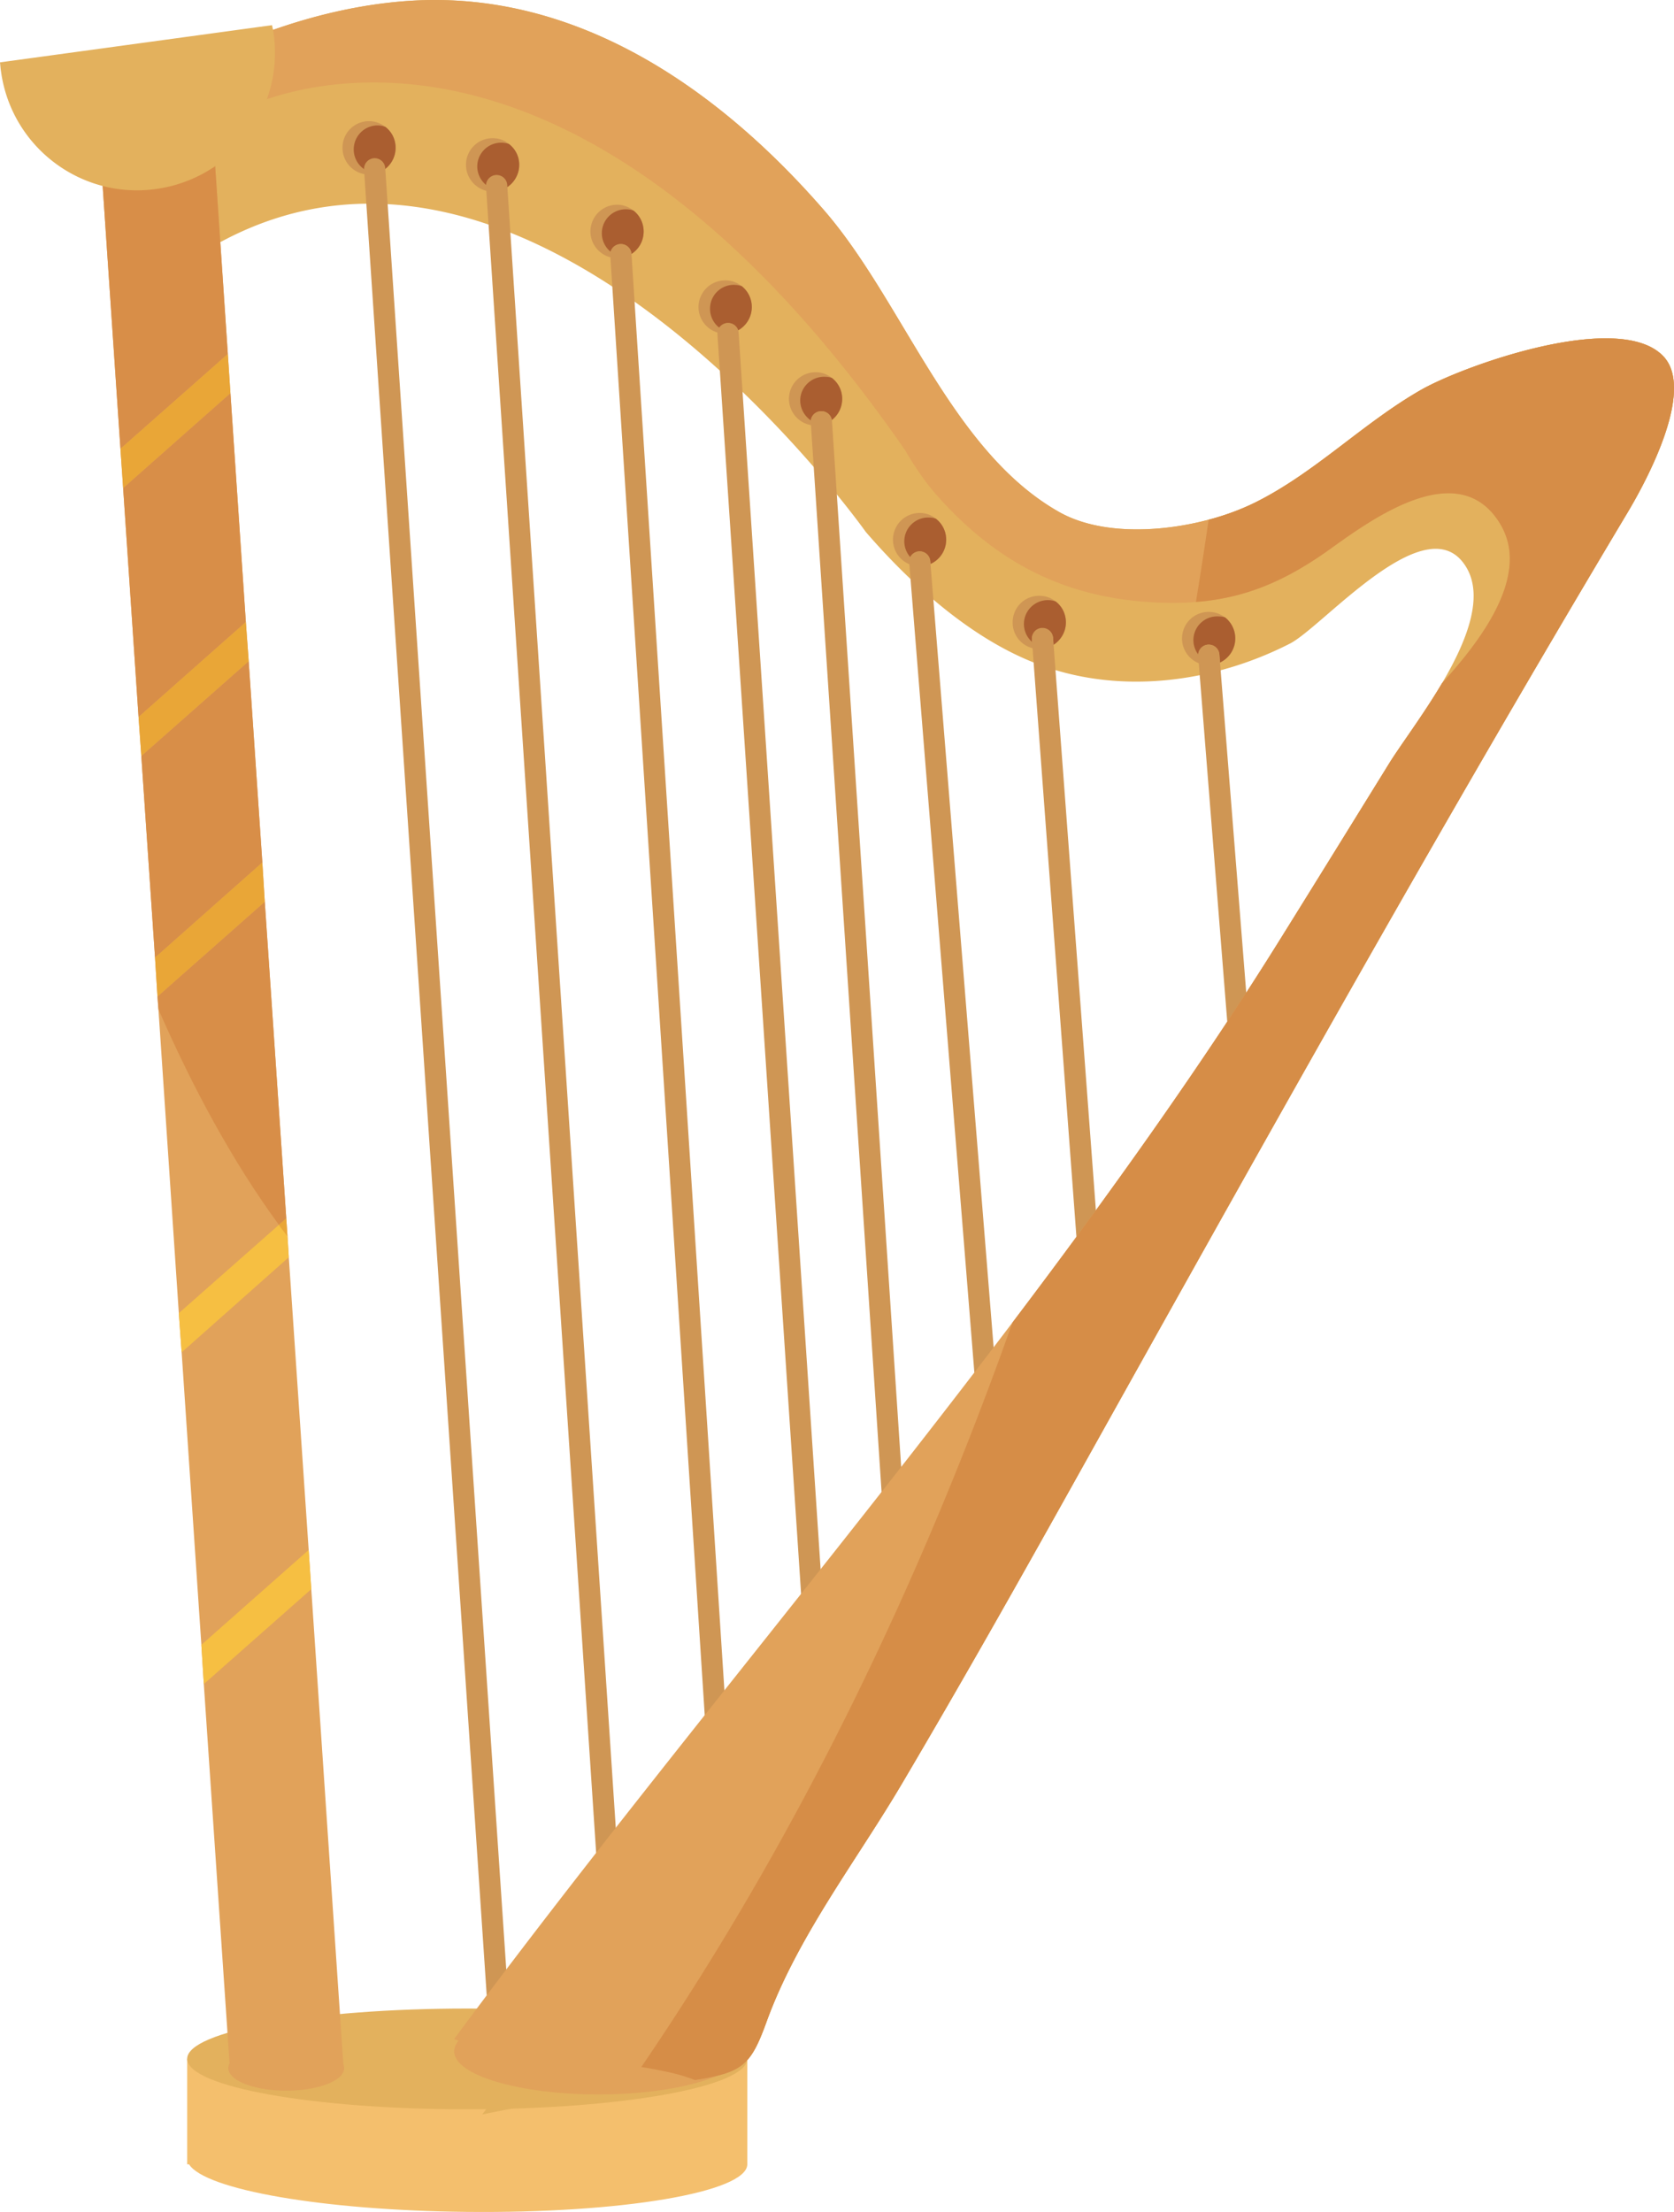 <svg xmlns="http://www.w3.org/2000/svg" viewBox="0 0 72.757 96.126">
  <path fill="#f4bf6d" d="M8.135 89.468v4.586h.081c.692 1.105 5.828 2.004 12.072 2.068 6.72.07 12.185-.854 12.192-2.068v-4.586H8.135"/>
  <path fill="#e3b15d" d="M32.48 89.468c0 1.217-5.457 2.195-12.17 2.195-6.725 0-12.175-.978-12.175-2.195 0-1.203 5.45-2.183 12.174-2.183 6.714 0 12.171.98 12.171 2.183"/>
  <path fill="#e3b15d" d="M70.75 22.254c-8.344 13.955-16.246 28.148-24.166 42.333-2.416 4.329-4.85 8.636-7.373 12.908-1.979 3.359-4.522 6.622-5.874 10.308-.705 1.955-1.04 2.258-3.136 2.59l-.106.02c-3.058.477-6.106.844-9.136 1.475a468.47 468.47 0 0 0 3.037-4.078c11.278-15.254 21.71-30.998 31.725-47.12 1.556-2.498 3.105-5.006 4.65-7.504.483-.783 1.47-2.088 2.307-3.5 1.115-1.894 1.944-3.982.871-5.291-1.799-2.187-6.1 2.872-7.486 3.574-3.372 1.725-7.5 2.254-11.08.843-2.815-1.1-5.394-3.426-7.352-5.694 0 0-15.208-21.502-29.496-11.712L9.31 2.329c.063-.028.12-.057.183-.074C12.1 1.073 14.894.237 17.752.039 25.03-.458 31.217 3.846 35.81 9.13c3.45 3.969 5.521 10.47 10.231 13.124 2.35 1.323 6.237.716 8.498-.41 2.632-1.305 4.71-3.47 7.246-4.914 1.898-1.069 8.573-3.443 10.492-1.464 1.436 1.464-.734 5.465-1.527 6.788"/>
  <path fill="#e1a25a" d="m14.922 89.694-4.92.332-1.144-16.842-.106-1.704-.857-12.71-.123-1.704-.886-13.205-.042-.554-.106-1.693-.596-8.76-.12-1.696-.67-9.949-.117-1.704v-.003L4.064 2.198l4.928-.335.91 13.519.113 1.703.67 9.945.124 1.704.593 8.745.106 1.708.934 13.758.053.776.057.914.864 12.721.113 1.704 1.393 20.634m17.354-.55c0 1.033-2.808 1.873-6.273 1.873-3.457 0-6.265-.84-6.265-1.873 0-1.03 2.808-1.863 6.265-1.863 3.465 0 6.273.833 6.273 1.863"/>
  <path fill="#cf9654" d="M17.194 6.424c0 .52-.342.964-.822 1.108-.105.025-.222.053-.335.053-.642 0-1.15-.526-1.15-1.16a1.148 1.148 0 0 1 1.863-.91c.272.207.444.532.444.91"/>
  <path fill="#aa5e30" d="M16.372 7.532a1.037 1.037 0 0 1-.998-1.04c0-.572.462-1.041 1.034-1.041.123 0 .236.025.342.063.272.208.444.533.444.91 0 .52-.342.964-.822 1.108"/>
  <path fill="#cf9654" d="M22.567 7.162c0 .518-.342.966-.815 1.111-.106.025-.222.053-.342.053a1.166 1.166 0 0 1-1.157-1.164c0-.646.522-1.157 1.157-1.157.279 0 .522.091.713.254.271.208.444.532.444.903"/>
  <path fill="#aa5e30" d="M21.752 8.273a1.046 1.046 0 0 1-1.009-1.04 1.037 1.037 0 0 1 1.38-.974c.271.208.444.532.444.903 0 .518-.342.966-.815 1.111"/>
  <path fill="#cf9654" d="M27.975 10.062a1.158 1.158 0 0 1-1.15 1.157 1.164 1.164 0 0 1-1.164-1.157c0-.642.519-1.165 1.164-1.165.265 0 .512.096.713.258.264.205.437.536.437.907"/>
  <path fill="#aa5e30" d="M27.446 11.035a.462.462 0 0 0-.459-.43.457.457 0 0 0-.448.335 1.04 1.04 0 0 1 .65-1.845c.12 0 .243.014.349.06.264.205.437.536.437.907 0 .409-.208.769-.529.973"/>
  <path fill="#cf9654" d="M32.674 13.346a1.155 1.155 0 0 1-1.157 1.154 1.157 1.157 0 1 1 0-2.315 1.148 1.148 0 0 1 1.157 1.161"/>
  <path fill="#aa5e30" d="M32.082 14.355a.456.456 0 0 0-.438-.318h-.028a.474.474 0 0 0-.356.202 1.033 1.033 0 0 1-.399-.822 1.03 1.03 0 0 1 1.027-1.038c.123 0 .236.018.352.057a1.16 1.16 0 0 1-.158 1.919"/>
  <path fill="#cf9654" d="M36.604 17.332c0 .526-.342.963-.822 1.115a1.165 1.165 0 0 1-1.492-1.115c0-.638.522-1.157 1.164-1.157.265 0 .508.096.706.25.271.212.444.537.444.907"/>
  <path fill="#aa5e30" d="M35.239 18.267a1.057 1.057 0 0 1-.459-.86c0-.569.466-1.034 1.038-1.034.123 0 .243.014.342.053.271.211.444.536.444.906 0 .378-.173.706-.451.921a.457.457 0 0 0-.448-.384h-.036a.463.463 0 0 0-.43.398"/>
  <path fill="#cf9654" d="M41.127 23.45c0 .525-.353.97-.822 1.107a1.058 1.058 0 0 1-.335.053 1.159 1.159 0 0 1 0-2.318c.278 0 .511.089.712.254.272.205.445.533.445.904"/>
  <path fill="#aa5e30" d="m40.446 24.508-.014-.124a.463.463 0 0 0-.455-.423h-.039a.47.47 0 0 0-.378.247 1.055 1.055 0 0 1-.257-.68c0-.583.473-1.038 1.037-1.038.12 0 .244.014.342.056a1.156 1.156 0 0 1-.236 1.961"/>
  <path fill="#cf9654" d="M46.327 27.051c0 .515-.35.963-.822 1.101a1.148 1.148 0 0 1-1.492-1.1c0-.646.504-1.161 1.157-1.161.271 0 .515.088.712.247.272.204.445.532.445.913"/>
  <path fill="#aa5e30" d="m45.79 28.022-.02-.307a.459.459 0 0 0-.46-.427h-.035a.457.457 0 0 0-.426.494l.007.113a1.027 1.027 0 0 1-.353-.777 1.037 1.037 0 0 1 1.38-.98c.27.204.444.532.444.913 0 .403-.215.762-.536.97"/>
  <path fill="#cf9654" d="M53.69 27.75c0 .518-.35.96-.82 1.1a1.09 1.09 0 0 1-.33.057c-.65 0-1.165-.526-1.165-1.157 0-.646.515-1.16 1.164-1.16.265 0 .508.091.71.243.27.215.44.543.44.917"/>
  <path fill="#aa5e30" d="m53.026 28.79-.028-.352a.463.463 0 0 0-.459-.424h-.035a.459.459 0 0 0-.427.424 1.03 1.03 0 0 1 .829-1.651c.12 0 .236.007.342.046a1.16 1.16 0 0 1-.222 1.958"/>
  <path fill="#cf9654" d="m15.822 7.37 5.373 79.953a.462.462 0 0 0 .494.43.452.452 0 0 0 .427-.49L16.743 7.306a.46.46 0 0 0-.49-.43.465.465 0 0 0-.43.494m5.301.727 5.285 79.967a.46.46 0 0 0 .494.43.45.45 0 0 0 .427-.49l-5.285-79.97a.46.46 0 1 0-.92.063m5.4 3.002 4.657 71.973a.465.465 0 0 0 .494.434.454.454 0 0 0 .427-.49L27.446 11.04a.46.46 0 0 0-.494-.43.457.457 0 0 0-.427.49m4.657 3.431 4.251 63.987a.457.457 0 1 0 .914-.063l-4.244-63.987a.458.458 0 0 0-.487-.43.468.468 0 0 0-.434.493m4.057 3.828 3.609 54.518a.462.462 0 0 0 .92-.06L36.16 18.3a.464.464 0 0 0-.49-.43.457.457 0 0 0-.431.49m4.279 6.102 3.038 37.758a.46.46 0 0 0 .497.423.46.46 0 0 0 .423-.497l-3.044-37.762a.463.463 0 0 0-.494-.423.46.46 0 0 0-.42.501m5.331 3.32 2.356 31.601a.464.464 0 0 0 .928-.07l-2.364-31.598a.462.462 0 0 0-.92.067m7.228.73 1.556 19.576c.021.257.25.448.5.426a.455.455 0 0 0 .42-.497l-1.555-19.58a.461.461 0 1 0-.92.075"/>
  <path fill="#e1a25a" d="M14.958 89.874c0 .543-1.122.98-2.523.98-1.382 0-2.511-.437-2.511-.98 0-.543 1.129-.984 2.511-.984 1.4 0 2.523.44 2.523.984m55.792-67.62c-8.344 13.955-16.246 28.148-24.166 42.333-2.416 4.329-4.85 8.636-7.373 12.908-1.979 3.359-4.522 6.622-5.874 10.308-.705 1.955-1.04 2.258-3.136 2.59-.564-.237-1.383-.413-2.328-.568-2.865-.462-6.844-.674-8.135-1.214 7.387-9.99 16.238-20.528 24.267-31.14 4.24-5.598 8.255-11.221 11.716-16.781 1.556-2.498 3.105-5.006 4.65-7.504.483-.783 1.47-2.088 2.307-3.5l.085-.091c1.421-1.58 3.82-4.52 2.444-6.82-1.838-3.058-5.729-.102-7.517 1.172-1.912 1.351-3.64 2.053-5.712 2.212-.617.053-1.266.053-1.95.01-3.796-.225-6.717-1.739-9.261-4.59-.536-.592-1.034-1.333-1.429-2.017C23.774-2.875 10.245 4.879 10.245 4.879s-.314-1.122-.752-2.624C12.1 1.073 14.894.237 17.752.039 25.03-.458 31.217 3.846 35.81 9.13c3.45 3.969 5.521 10.47 10.231 13.124 1.75.984 4.343.9 6.491.331a10.83 10.83 0 0 0 2.007-.74c2.632-1.306 4.71-3.472 7.246-4.915 1.898-1.069 8.573-3.443 10.492-1.464 1.436 1.464-.734 5.465-1.527 6.788"/>
  <path fill="#e3b15d" d="m12.552 54.635-.057-.914-.053-.776z"/>
  <path fill="#f6bf42" d="m7.895 58.77-.123-1.704 4.35-3.839c.123.166.243.332.373.494l-.053-.776.053.776.057.914-4.657 4.135m.963 14.414-.106-1.704 4.664-4.124.113 1.704-4.67 4.124"/>
  <path fill="#d68d47" d="M30.201 90.393c-.564-.237-1.383-.413-2.328-.568 7.144-10.478 12.35-21.675 16.132-32.354 4.24-5.598 8.255-11.221 11.716-16.781 1.556-2.498 3.105-5.006 4.65-7.504.483-.783 1.47-2.088 2.307-3.5l.085-.091c1.114-1.249 2.85-3.34 2.857-5.295a2.9 2.9 0 0 0-.413-1.524c-.585-.977-1.386-1.34-2.257-1.34-1.852 0-4.043 1.643-5.26 2.51-1.912 1.352-3.64 2.054-5.712 2.213.205-1.235.385-2.434.554-3.574a10.83 10.83 0 0 0 2.007-.74c2.632-1.306 4.71-3.472 7.246-4.915 1.37-.772 5.236-2.226 8.001-2.226 1.062 0 1.955.215 2.491.762.346.35.48.843.48 1.408 0 1.81-1.408 4.37-2.007 5.38-8.344 13.955-16.246 28.148-24.166 42.333-2.416 4.329-4.85 8.636-7.373 12.908-1.979 3.359-4.522 6.622-5.874 10.308-.705 1.955-1.04 2.258-3.136 2.59"/>
  <path fill="#d88e48" d="M12.121 53.227c-2.014-2.751-3.75-5.969-5.235-9.366l-.042-.554 4.664-4.12.934 13.758zM6.738 41.614l-.596-8.76 4.667-4.12.593 8.745zm-.716-10.456-.67-9.949 4.663-4.124.67 9.945-4.663 4.128m-.787-11.656L4.064 2.198l4.928-.335.91 13.519-4.667 4.12"/>
  <path fill="#e9a637" d="m5.352 21.21-.117-1.705v-.003l4.667-4.12.113 1.703-4.663 4.124m.79 11.646-.12-1.697 4.664-4.128.123 1.704-4.667 4.12m.702 10.453-.106-1.693 4.664-4.135.106 1.708-4.664 4.12m5.651 10.414c-.13-.162-.25-.328-.374-.494l.321-.282.053.776"/>
  <path fill="#e3b15d" d="M0 2.71c.014.13.021.26.042.384.445 3.278 3.458 5.574 6.731 5.12a5.977 5.977 0 0 0 5.123-6.732c-.014-.13-.046-.265-.074-.388L0 2.71"/>
</svg>
